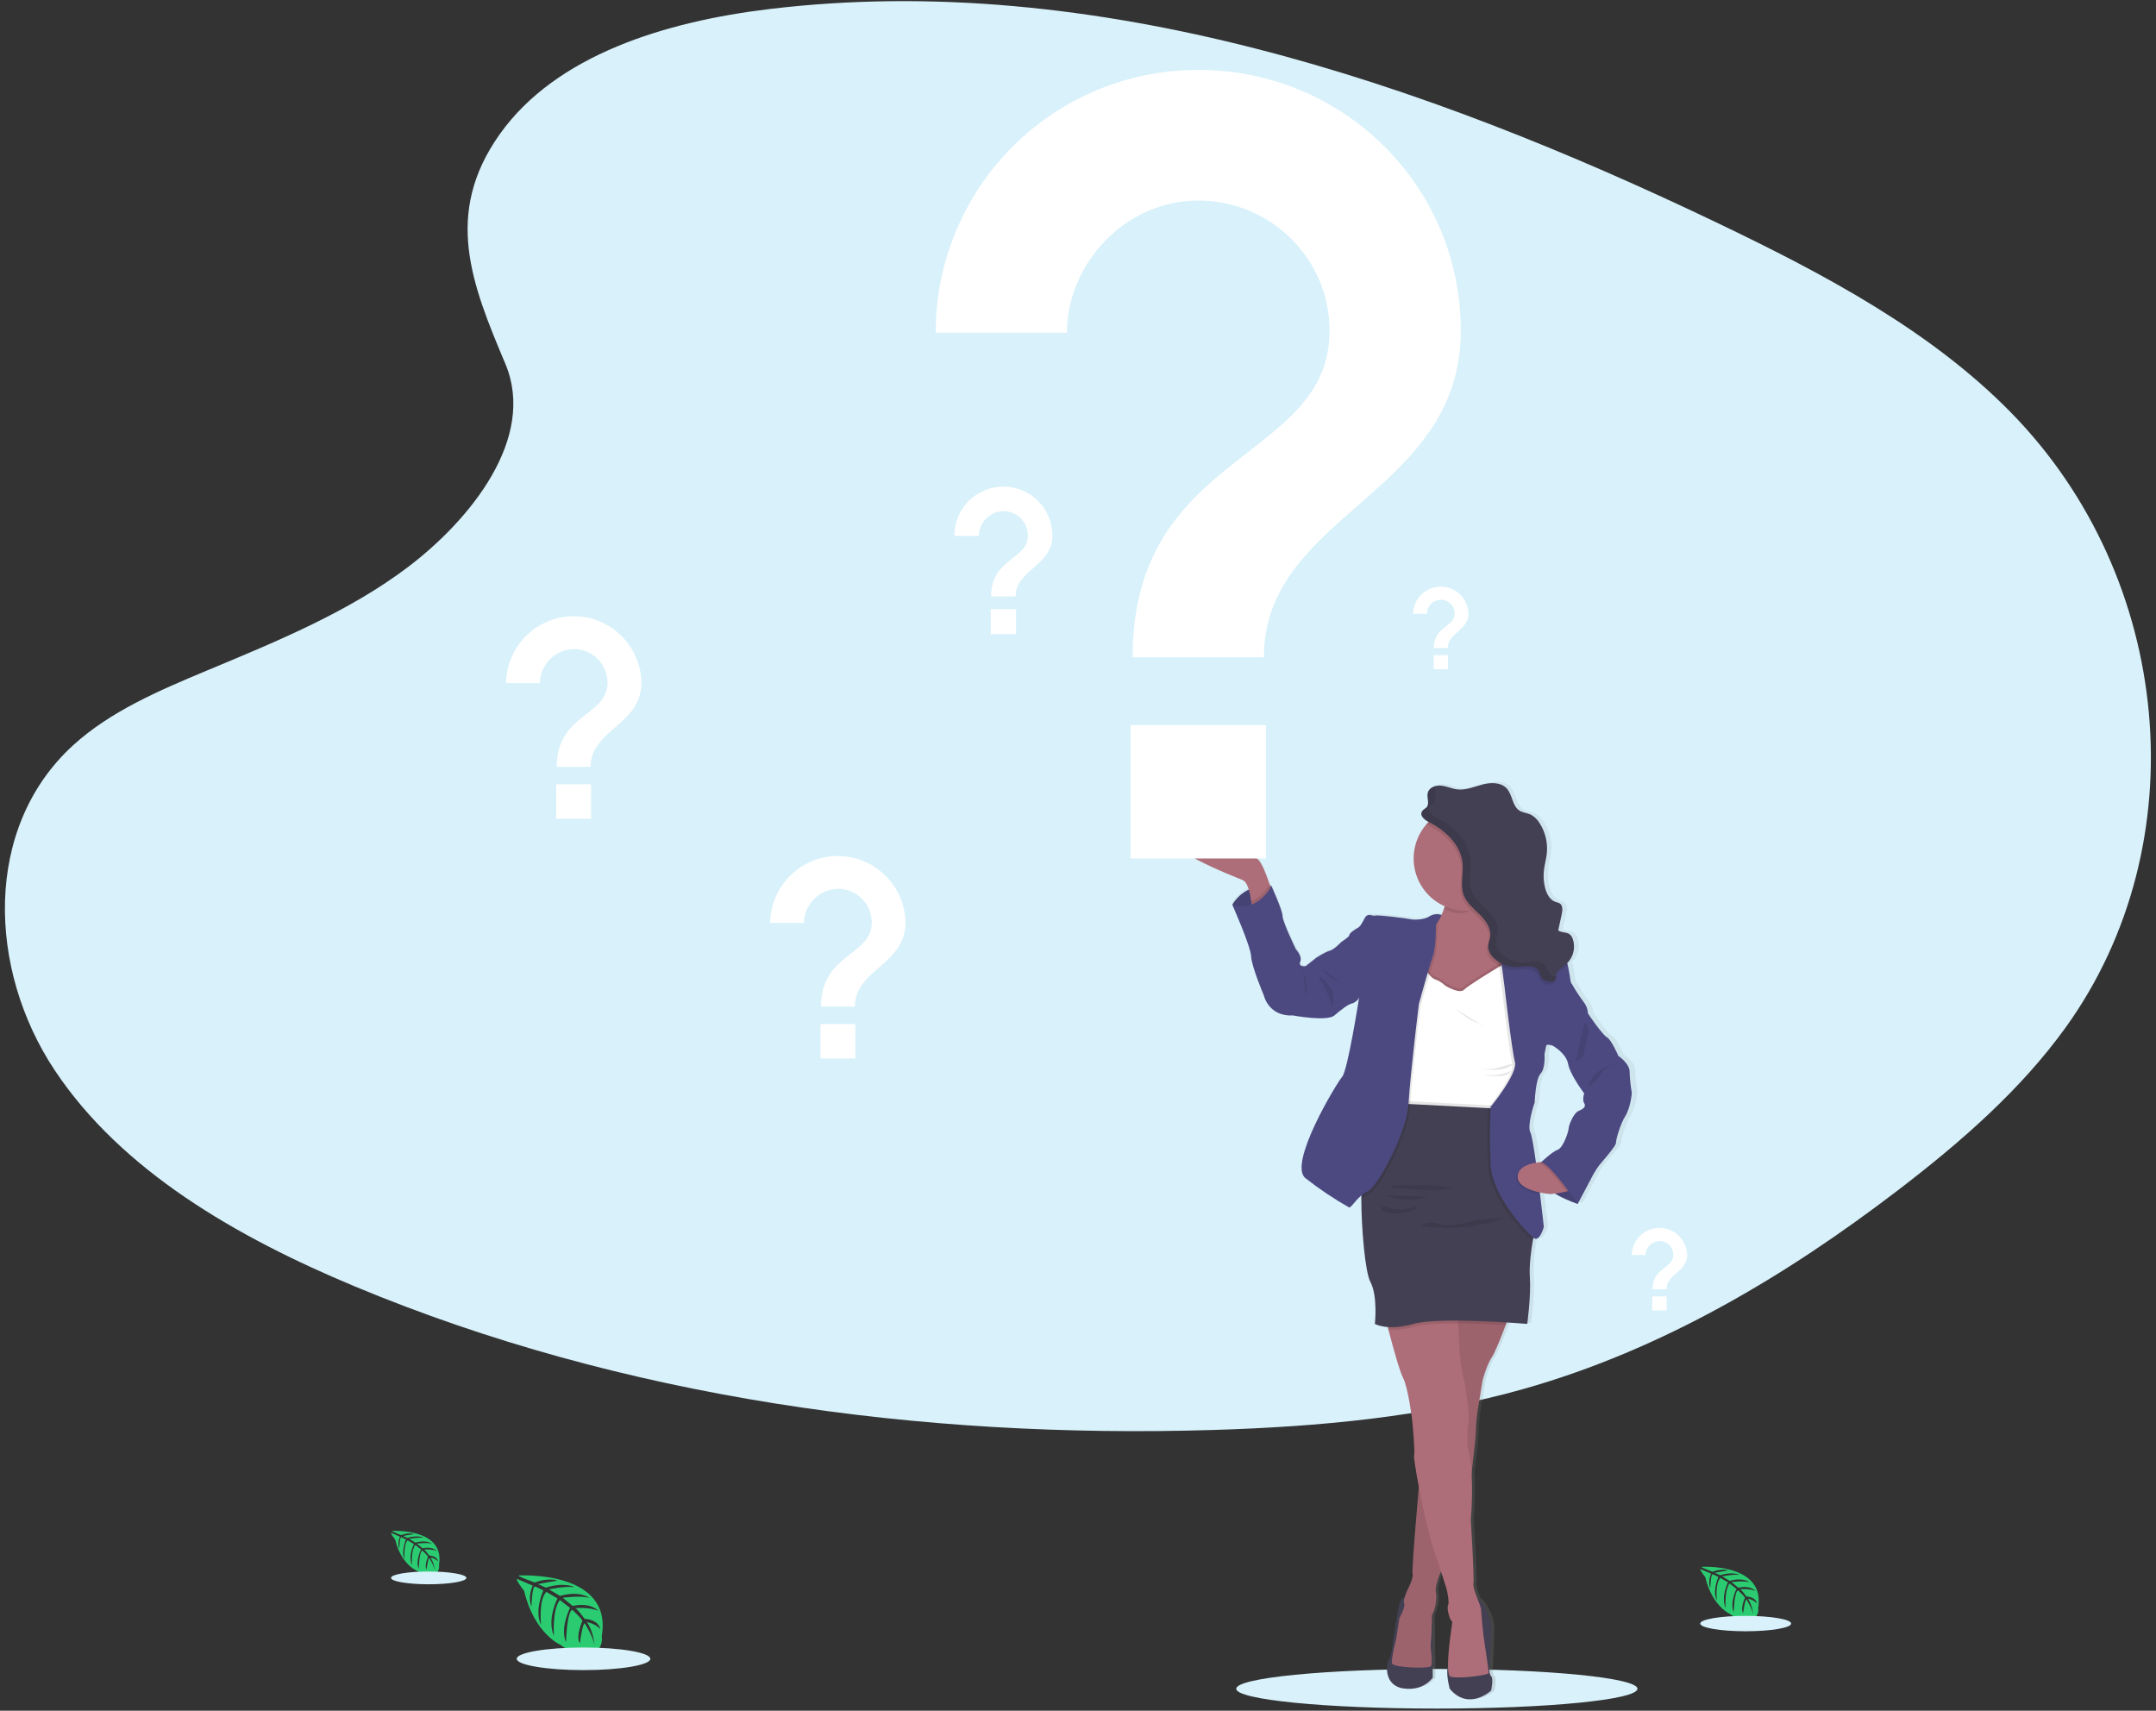 <svg width="276" height="219" viewBox="0 0 276 219" fill="none" xmlns="http://www.w3.org/2000/svg">
<rect x="0" y="0" width="276" height="219" fill="#333333" stroke="none"/>
<path d="M183.936 218.723C198.12 218.723 209.617 217.588 209.617 216.188C209.617 214.789 198.12 213.654 183.936 213.654C169.753 213.654 158.255 214.789 158.255 216.188C158.255 217.588 169.753 218.723 183.936 218.723Z" fill="#D8F1FA"/>
<path d="M63.961 17.2C71.183 7.015 85.212 2.756 98.502 1.156C140.247 -3.864 182.277 10.541 219.899 28.561C233.522 35.086 247.116 42.302 257.387 52.762C278.294 74.049 281.344 108.047 264.441 131.521C258.695 139.507 251.038 146.19 243.013 152.332C228.746 163.254 212.836 172.795 194.954 177.833C182.197 181.419 168.737 182.646 155.335 183.057C117.9 184.197 79.691 178.984 45.382 164.664C30.334 158.383 15.56 149.893 6.992 136.989C-1.576 124.085 -2.151 105.95 9.332 95.433C14.079 91.085 20.336 88.407 26.473 85.845C35.511 82.075 44.706 78.308 52.315 72.523C60.174 66.541 68.691 56.113 64.699 46.587C60.39 36.375 56.749 27.373 63.961 17.2Z" fill="#D8F1FA"/>
<path d="M66.377 201.686C66.377 201.686 78.462 200.956 77.037 209.435C77.037 209.435 77.32 210.939 75.963 211.613C75.963 211.613 75.943 210.984 74.723 211.197C74.29 211.272 73.85 211.294 73.411 211.262C72.818 211.221 72.255 210.988 71.806 210.598V210.598C71.806 210.598 68.408 209.194 67.088 203.634C67.088 203.634 66.109 202.423 66.15 202.109L68.188 202.982C68.188 202.982 67.492 204.456 68.04 205.679C68.04 205.679 68.105 203.037 68.498 203.097C68.576 203.11 69.557 203.599 69.557 203.599C69.557 203.599 68.358 206.163 69.262 208.028C69.262 208.028 68.919 204.867 69.93 203.784L71.368 204.624C71.368 204.624 69.966 207.274 70.917 209.435C70.917 209.435 70.667 206.118 71.668 204.827L72.97 205.83C72.97 205.83 71.653 208.442 72.457 210.237C72.457 210.237 72.56 206.374 73.251 206.083C73.251 206.083 74.39 207.086 74.563 207.502C74.563 207.502 73.662 209.397 74.22 210.397C74.22 210.397 74.563 207.825 74.846 207.813C74.846 207.813 75.978 209.517 76.098 210.686C76.098 210.686 76.048 208.948 75.119 207.65C75.119 207.65 76.216 207.838 76.857 208.55C76.857 208.55 76.679 207.344 74.841 207.239C74.841 207.239 73.904 205.948 73.651 205.867C73.651 205.867 75.482 205.714 76.591 206.208C76.591 206.208 75.615 205.07 73.316 205.587L72.031 204.539C72.031 204.539 74.443 204.208 75.462 204.574C75.462 204.574 74.287 203.571 71.686 204.3L70.289 203.463C70.289 203.463 72.342 203.019 73.566 203.18C73.566 203.18 72.274 202.483 69.878 203.238L68.876 202.789C68.876 202.789 70.379 202.493 70.822 202.445C71.265 202.398 71.285 202.277 71.285 202.277C70.332 202.117 69.353 202.226 68.458 202.591C68.458 202.591 66.34 201.831 66.377 201.686Z" fill="#2BCC71"/>
<path d="M74.701 213.799C79.425 213.799 83.254 213.152 83.254 212.353C83.254 211.554 79.425 210.906 74.701 210.906C69.977 210.906 66.147 211.554 66.147 212.353C66.147 213.152 69.977 213.799 74.701 213.799Z" fill="#D8F1FA"/>
<path d="M50.189 195.982C50.189 195.982 57.002 195.571 56.199 200.352C56.241 200.594 56.205 200.844 56.097 201.065C55.988 201.286 55.813 201.466 55.595 201.58C55.595 201.58 55.583 201.227 54.896 201.347C54.653 201.389 54.404 201.401 54.158 201.382C53.823 201.362 53.504 201.23 53.251 201.009V201.009C53.251 201.009 51.338 200.214 50.587 197.08C50.587 197.08 50.036 196.396 50.056 196.221L51.208 196.722C51.208 196.722 50.815 197.554 51.123 198.244C51.123 198.244 51.16 196.752 51.373 196.787C51.418 196.787 51.972 197.075 51.972 197.075C51.972 197.075 51.296 198.522 51.806 199.582C51.806 199.582 51.611 197.8 52.182 197.188L52.991 197.662C52.991 197.662 52.202 199.166 52.74 200.375C52.74 200.375 52.603 198.504 53.164 197.777L53.897 198.349C53.897 198.349 53.146 199.821 53.609 200.833C53.609 200.833 53.667 198.655 54.057 198.492C54.057 198.492 54.699 199.058 54.796 199.292C54.796 199.292 54.295 200.36 54.603 200.924C54.603 200.924 54.796 199.475 54.956 199.467C54.956 199.467 55.595 200.427 55.66 201.087C55.628 200.478 55.438 199.887 55.109 199.374C55.478 199.442 55.818 199.616 56.088 199.876C56.088 199.876 55.991 199.196 54.951 199.136C54.951 199.136 54.423 198.407 54.283 198.364C54.283 198.364 55.315 198.276 55.941 198.555C55.941 198.555 55.39 197.913 54.093 198.204L53.369 197.612C53.369 197.612 54.729 197.426 55.304 197.632C55.304 197.632 54.641 197.065 53.174 197.479L52.387 197.005C52.993 196.873 53.613 196.82 54.233 196.847C54.233 196.847 53.507 196.454 52.154 196.88L51.591 196.629C51.591 196.629 52.44 196.461 52.688 196.436C52.936 196.411 52.951 196.341 52.951 196.341C52.413 196.252 51.861 196.313 51.356 196.519C51.356 196.519 50.169 196.065 50.189 195.982Z" fill="#2BCC71"/>
<path d="M54.881 202.811C57.545 202.811 59.704 202.445 59.704 201.994C59.704 201.543 57.545 201.177 54.881 201.177C52.218 201.177 50.059 201.543 50.059 201.994C50.059 202.445 52.218 202.811 54.881 202.811Z" fill="#D8F1FA"/>
<path d="M217.811 200.578C217.811 200.578 226.036 200.076 225.072 205.842C225.122 206.135 225.077 206.436 224.946 206.703C224.815 206.969 224.603 207.187 224.341 207.326C224.341 207.326 224.326 206.898 223.497 207.043C223.202 207.093 222.902 207.108 222.603 207.086C222.2 207.06 221.816 206.901 221.512 206.634V206.634C221.512 206.634 219.198 205.679 218.299 201.894C218.299 201.894 217.633 201.069 217.66 200.858L219.048 201.45C219.048 201.45 218.574 202.453 218.947 203.288C218.947 203.288 218.992 201.488 219.258 201.533C219.313 201.533 219.979 201.879 219.979 201.879C219.979 201.879 219.163 203.634 219.779 204.887C219.779 204.887 219.546 202.736 220.234 201.999L221.211 202.568C221.211 202.568 220.257 204.373 220.906 205.845C220.906 205.845 220.738 203.589 221.406 202.709L222.293 203.401C222.293 203.401 221.396 205.178 221.942 206.409C221.942 206.409 222.015 203.782 222.486 203.581C222.486 203.581 223.259 204.265 223.377 204.546C223.377 204.546 222.764 205.837 223.144 206.519C223.144 206.519 223.377 204.764 223.57 204.764C223.57 204.764 224.341 205.925 224.421 206.72C224.384 205.985 224.155 205.273 223.758 204.654C224.203 204.738 224.613 204.951 224.94 205.266C224.94 205.266 224.819 204.446 223.565 204.373C223.565 204.373 222.929 203.493 222.759 203.441C222.759 203.441 224.011 203.335 224.762 203.671C224.762 203.671 224.096 202.899 222.531 203.25L221.657 202.536C221.657 202.536 223.297 202.31 223.993 202.558C223.993 202.558 223.192 201.874 221.421 202.373L220.47 201.804C220.47 201.804 221.867 201.503 222.701 201.611C222.701 201.611 221.822 201.137 220.197 201.651L219.516 201.345C219.516 201.345 220.54 201.142 220.84 201.112C221.141 201.082 221.156 200.996 221.156 200.996C220.508 200.888 219.842 200.962 219.233 201.209C219.233 201.209 217.786 200.673 217.811 200.578Z" fill="#2BCC71"/>
<path d="M223.475 208.826C226.69 208.826 229.297 208.384 229.297 207.84C229.297 207.296 226.69 206.855 223.475 206.855C220.259 206.855 217.653 207.296 217.653 207.84C217.653 208.384 220.259 208.826 223.475 208.826Z" fill="#D8F1FA"/>
<path d="M209.615 139.716C209.457 138.834 209.366 137.94 209.342 137.044C209.342 135.968 207.882 135.016 207.882 135.016C207.882 135.016 206.981 132.927 206.38 132.619C205.779 132.311 203.923 129.578 203.923 129.578C203.902 129.039 203.706 128.522 203.365 128.104C202.809 127.372 202.301 126.605 201.845 125.808C201.595 125.502 201.72 125.286 201.344 123.504C201.324 123.411 201.302 123.321 201.274 123.236C201.274 123.195 201.249 123.16 201.234 123.12C201.633 122.72 201.91 122.215 202.036 121.664C202.161 121.113 202.129 120.538 201.943 120.004C201.875 119.792 201.752 119.601 201.587 119.453C201.164 119.107 200.488 119.249 200.052 118.921L200.515 116.87C200.625 116.369 200.683 115.735 200.245 115.464C200.08 115.386 199.907 115.328 199.729 115.291C198.978 115.04 198.542 114.246 198.347 113.481C198.159 112.744 198.108 111.98 198.197 111.225C198.282 110.498 198.495 109.791 198.572 109.061C198.713 107.712 198.389 106.355 197.653 105.216C197.367 104.724 196.945 104.325 196.439 104.067C195.976 103.859 195.437 103.817 195.004 103.566C194.072 102.972 194.12 101.56 193.376 100.751C192.633 99.941 191.316 99.943 190.231 100.222C189.147 100.5 188.068 100.974 186.956 100.856C186.24 100.776 185.569 100.45 184.85 100.375C184.645 100.355 184.437 100.364 184.234 100.402V100.38C183.703 100.475 183.215 100.771 183.09 101.275C183.062 101.394 183.05 101.518 183.055 101.641C183.055 101.934 183.125 102.24 183.13 102.521C183.139 102.632 183.126 102.744 183.091 102.851C183.056 102.957 183 103.055 182.927 103.14C182.784 103.293 182.574 103.373 182.426 103.531C182.366 103.591 182.319 103.663 182.287 103.743C182.256 103.822 182.241 103.907 182.243 103.992C182.243 104.438 182.799 104.832 183.172 105.012H183.187C183.087 105.113 182.987 105.218 182.894 105.326C181.825 106.535 181.235 108.095 181.237 109.711C181.246 111.015 181.636 112.289 182.358 113.375C183.081 114.461 184.104 115.311 185.303 115.822L185.251 115.985C185.145 116.308 185.022 116.624 184.883 116.933C184.624 116.846 184.349 116.816 184.077 116.847C183.805 116.877 183.544 116.966 183.31 117.109C182.594 117.61 181.194 117.57 180.821 117.477C180.448 117.384 176.564 116.893 176.251 117.016C175.938 117.139 175.32 116.587 174.917 117.324C174.514 118.061 174.326 118.46 173.915 118.645C173.504 118.831 172.796 119.412 172.891 119.535C172.986 119.658 171.864 120.395 171.864 120.395C171.864 120.395 170.9 121.398 170.342 121.531C169.783 121.664 168.602 122.423 168.602 122.423L167.232 123.496C167.232 123.496 166.208 123.652 166.518 122.945C166.829 122.238 165.957 121.348 165.957 121.348C165.957 121.348 164.217 117.815 164.217 117.086C164.217 116.356 162.787 113.245 162.787 113.245L162.612 113.228L162.532 113C162.269 112.26 161.928 111.353 161.668 110.821C161.167 109.806 160.859 109.7 160.859 109.7C160.859 109.7 154.829 105.168 150.913 106.549C146.997 107.931 158.062 112.047 159.056 112.478C159.404 112.629 159.655 113.115 159.83 113.684C158.948 114.11 158.205 114.779 157.689 115.612C157.689 115.612 160.083 120.924 160.145 122.245C160.208 123.566 161.793 127.259 161.793 127.259C161.793 127.259 162.384 129.994 165.584 129.839C165.584 129.839 169.999 130.651 170.963 129.839C171.927 129.027 172.796 128.39 173.264 128.297C173.608 128.184 173.911 127.97 174.133 127.683C174.133 127.683 172.673 136.896 171.957 137.696C171.241 138.495 164.913 148.839 167.184 150.689C168.983 152.084 170.884 153.341 172.871 154.45C173.064 154.545 173.642 153.58 174.468 152.895C174.468 153.068 174.468 153.244 174.468 153.429C174.483 157.11 174.969 162.705 175.64 163.959C176.642 165.801 176.231 169.364 176.231 169.364C176.758 169.612 177.33 169.749 177.911 169.767C177.942 169.887 177.977 170.018 178.009 170.143C178.558 172.216 179.446 175.423 179.9 176.275C180.583 177.566 181.079 181.653 181.079 181.653C181.079 181.653 181.485 185.664 181.329 186.228C181.269 186.441 181.532 188.111 181.945 190.239C181.695 193.119 181.219 198.672 181.139 200.68C181.139 200.718 181.139 200.756 181.139 200.791V200.826C181.14 200.848 181.14 200.871 181.139 200.894C181.139 200.939 181.139 200.979 181.139 201.016C181.131 201.143 181.136 201.27 181.154 201.395C181.185 201.586 181.171 201.782 181.112 201.967C180.934 202.522 180.709 203.06 180.438 203.576C180.324 203.829 180.224 204.089 180.138 204.353C179.887 204.463 179.582 204.732 179.411 205.386C179.101 206.584 178.635 209.899 178.635 209.899C178.635 209.899 178.447 211.927 178.077 212.388C177.706 212.849 177.326 215.735 179.972 216.103C182.619 216.472 183.763 214.699 183.763 214.699L183.671 206.657V206.642C183.724 206.574 183.77 206.501 183.808 206.424V206.404C183.826 206.366 183.846 206.326 183.864 206.281L183.886 206.221L183.926 206.123C183.925 206.111 183.925 206.1 183.926 206.088C184.183 205.318 184.26 204.499 184.152 203.694V203.654V203.591C184.152 203.571 184.152 203.548 184.152 203.528V203.403C184.152 203.388 184.152 203.37 184.152 203.355C184.152 203.302 184.157 203.247 184.167 203.19C184.167 203.19 184.167 203.17 184.167 203.16L184.182 203.062V203.019C184.182 202.987 184.182 202.954 184.202 202.919C184.201 202.911 184.201 202.902 184.202 202.894C184.227 202.779 184.257 202.643 184.289 202.533V202.506L184.327 202.385C184.364 202.257 184.407 202.134 184.452 201.999V201.974C184.452 201.934 184.48 201.894 184.495 201.856V201.841C184.54 201.718 184.587 201.59 184.632 201.485L184.645 201.453L184.685 201.352L184.697 201.322L184.793 201.099L185.526 203.368C185.526 203.368 185.932 205.058 185.714 205.456C185.496 205.855 185.964 207.514 186.272 207.544L185.984 209.633C185.829 210.784 185.736 211.943 185.707 213.105C185.686 213.238 185.666 213.356 185.651 213.436C185.451 214.506 185.932 216.166 185.932 216.166C188.386 219.071 191.311 216.392 191.311 216.392C191.311 216.392 191.651 214.855 191.311 214.549C190.97 214.243 191.123 213.135 191.123 213.135C191.123 213.135 191.278 210.4 191.308 208.404C191.338 206.409 189.678 204.644 189.678 204.644L189.585 204.727C189.282 203.944 188.937 203.032 189.009 202.623C189.135 201.916 188.666 194.453 188.666 194.453C188.839 192.452 188.876 190.442 188.776 188.436V188.436C188.817 188.098 188.854 187.765 188.892 187.434C189.079 185.829 189.232 184.458 189.292 183.738V183.653C189.307 183.46 189.315 183.322 189.312 183.257C189.312 183.006 189.312 182.721 189.337 182.407C189.395 181.545 189.53 180.585 189.53 180.585L190.181 176.621C190.181 176.621 190.682 174.686 191.396 173.613L191.481 173.477C191.508 173.43 191.536 173.377 191.566 173.322L191.578 173.299C191.606 173.247 191.636 173.192 191.664 173.134L191.676 173.111C191.776 172.913 191.884 172.685 191.997 172.435C191.997 172.415 192.014 172.397 192.022 172.377L192.107 172.186C192.107 172.161 192.127 172.136 192.139 172.111C192.152 172.086 192.192 171.983 192.219 171.921C192.232 171.895 192.243 171.869 192.252 171.843C192.285 171.768 192.32 171.69 192.352 171.61L192.4 171.494C192.422 171.437 192.447 171.379 192.472 171.321L192.532 171.169C192.55 171.131 192.565 171.093 192.58 171.056L192.648 170.883C192.648 170.858 192.67 170.83 192.68 170.805C192.858 170.361 193.028 169.923 193.181 169.524C193.229 169.399 193.276 169.273 193.319 169.163C194.911 169.261 195.993 169.348 195.993 169.348C195.993 169.348 196.494 165.756 196.334 163.392C196.228 161.777 196.529 159.747 196.727 158.629C196.749 158.506 196.769 158.396 196.789 158.295L196.832 158.33C197.611 158.945 198.169 156.917 198.169 156.917C198.169 156.917 197.959 155.024 197.668 152.73L197.638 152.502C198.087 152.598 198.541 152.667 198.998 152.71C198.998 152.71 199.248 152.687 199.591 152.645C200.54 153.195 201.542 153.648 202.581 153.998L204.236 150.94C204.547 150.306 204.912 149.7 205.326 149.127C205.826 148.513 207.594 146.548 207.564 146.179C207.534 145.811 208.155 143.69 208.776 142.737C209.397 141.785 209.645 139.869 209.615 139.716ZM202.714 142.05C202.06 142.326 201.439 143.863 201.409 144.324C201.379 144.785 200.693 146.811 199.979 147.057C199.321 147.282 198.064 148.44 197.864 148.626C197.658 148.644 197.425 148.671 197.182 148.711C196.91 146.773 196.639 145.169 196.466 144.846C195.966 143.923 197.015 140.975 197.015 140.975C197.015 140.975 197.117 137.996 197.766 137.29C198.414 136.583 198.267 134.8 198.267 134.8C198.267 134.8 198.422 134.063 198.485 133.727C198.547 133.391 199.409 133.727 199.416 133.727C199.416 133.727 201.094 134.647 201.344 136.029C201.595 137.41 203.427 139.807 203.427 139.807C203.427 139.807 203.147 140.636 203.427 141.06C203.708 141.484 203.367 141.774 202.714 142.05V142.05Z" fill="url(#paint0_linear)"/>
<path d="M157.759 115.8C158.27 114.957 159.017 114.283 159.908 113.863C160.798 113.443 161.793 113.296 162.767 113.438V117.026H160.591L158.888 116.595L157.759 115.8Z" fill="#4C4981"/>
<path opacity="0.1" d="M157.759 115.8C158.27 114.957 159.017 114.283 159.908 113.863C160.798 113.443 161.793 113.296 162.767 113.438V117.026H160.591L158.888 116.595L157.759 115.8Z" fill="black"/>
<path d="M162.93 114.388L160.263 116.259C160.263 116.259 160.241 115.885 160.173 115.374C160.04 114.406 159.742 112.955 159.099 112.674C158.12 112.243 147.22 108.136 151.086 106.755C154.952 105.373 160.884 109.901 160.884 109.901C160.884 109.901 161.19 110.006 161.678 111.017C161.928 111.548 162.271 112.453 162.529 113.193C162.767 113.86 162.93 114.388 162.93 114.388Z" fill="#AE6E79"/>
<path d="M184.234 117.269L184.537 117.126L185.388 118.099L184.692 119.585L183.505 119.109L183.781 117.921L184.234 117.269Z" fill="#4C4981"/>
<path d="M180.2 204.338C180.2 204.338 179.434 204.248 179.128 205.444C178.823 206.64 178.362 209.956 178.362 209.956C178.362 209.956 178.179 211.979 177.811 212.441C177.443 212.902 177.078 215.782 179.679 216.148C182.281 216.514 183.415 214.747 183.415 214.747L183.323 206.707L180.2 204.338Z" fill="#444053"/>
<path d="M189.28 204.699C189.28 204.699 190.917 206.454 190.887 208.445C190.857 210.435 190.702 213.165 190.702 213.165C190.702 213.165 190.552 214.271 190.887 214.577C191.223 214.882 190.887 216.417 190.887 216.417C190.887 216.417 188.008 219.092 185.589 216.191C185.589 216.191 185.118 214.534 185.313 213.466C185.509 212.398 186.055 207.597 186.055 207.597L189.28 204.699Z" fill="#444053"/>
<path d="M193.336 168.04C193.336 168.04 191.684 172.668 190.977 173.741C190.271 174.814 189.786 176.749 189.786 176.749L189.142 180.703C189.016 181.586 188.944 182.477 188.927 183.37C188.957 184.26 187.334 197.226 187.334 197.226L184.763 200.507C184.763 200.507 183.631 202.806 183.813 203.767C183.996 204.727 183.691 206.251 183.313 206.71C183.313 206.71 183.253 209.718 183.16 210.387C183.067 211.057 183.498 212.965 183.16 213.301C182.822 213.636 178.322 213.486 178.199 212.932C178.077 212.378 178.75 209.713 178.75 209.713L179.148 207.138C179.148 207.138 179.945 205.73 179.762 205.268C179.579 204.807 180.098 203.736 180.128 203.644C180.158 203.551 180.986 202.049 180.834 201.468C180.681 200.886 181.798 188.517 181.798 188.517L184.95 166.353L193.336 168.04Z" fill="#AE6E79"/>
<path opacity="0.1" d="M193.336 168.04C193.336 168.04 193.086 168.737 192.743 169.652C192.197 171.096 191.411 173.084 190.977 173.741C190.274 174.814 189.783 176.749 189.783 176.749L189.14 180.705C189.015 181.589 188.944 182.48 188.927 183.372C188.927 183.723 188.691 185.962 188.391 188.542C187.928 192.485 187.334 197.228 187.334 197.228L184.763 200.51C184.763 200.51 184.632 200.761 184.47 201.157C184.147 201.909 183.691 203.13 183.813 203.759C183.996 204.709 183.691 206.241 183.313 206.702C183.313 206.702 183.25 209.71 183.16 210.38C183.07 211.049 183.498 212.954 183.16 213.293C182.822 213.631 178.322 213.478 178.199 212.927C178.077 212.375 178.75 209.708 178.75 209.708L179.148 207.131C179.148 207.131 179.945 205.722 179.759 205.261C179.574 204.799 180.098 203.729 180.128 203.636C180.158 203.543 180.986 202.042 180.834 201.46C180.716 201.016 181.334 193.754 181.622 190.309C181.72 189.226 181.783 188.522 181.783 188.522L184.495 169.454L184.715 167.917L184.935 166.358L193.336 168.04Z" fill="black"/>
<path d="M190.582 214.145C190.609 214.484 186.262 214.975 185.641 214.607C185.02 214.238 185.641 209.67 185.641 209.67L185.924 207.587C185.621 207.554 185.161 205.9 185.373 205.501C185.586 205.103 185.191 203.418 185.191 203.418L184.469 201.162L184.029 199.78C183.313 198.199 182.276 193.686 181.632 190.317C181.227 188.201 180.969 186.534 181.026 186.321C181.179 185.769 180.776 181.753 180.776 181.753C180.776 181.753 180.275 177.674 179.614 176.388C179.166 175.536 178.292 172.334 177.751 170.269C177.476 169.208 177.285 168.446 177.285 168.446C177.285 168.446 181.913 168.057 184.72 167.922C186.009 167.859 186.916 167.852 186.811 167.957C186.706 168.062 186.678 168.624 186.683 169.436C186.696 171.54 186.989 175.24 187.299 176.235C187.727 177.614 188.155 181.75 187.973 182.152C187.79 182.553 187.85 185.218 187.85 185.218C188.165 186.3 188.347 187.417 188.391 188.544C188.489 190.541 188.454 192.542 188.286 194.533C188.286 194.533 188.744 201.984 188.621 202.688C188.498 203.393 189.6 205.602 189.6 206.03C189.6 206.459 189.906 209.372 189.906 209.372C189.906 209.372 190.562 213.809 190.582 214.145Z" fill="#AE6E79"/>
<path d="M192.998 124.597L192.472 125.166L192.129 125.537L190.126 127.693L184.95 128.277L182.196 127.54L181.515 127.357C181.515 127.357 181.515 125.973 181.637 124.314C181.813 122.185 182.231 119.6 183.23 118.896C183.73 118.504 184.13 117.998 184.394 117.419C184.594 117.021 184.762 116.607 184.895 116.181C184.915 116.126 184.93 116.073 184.948 116.018C185.173 115.275 185.336 114.514 185.434 113.744C185.434 113.744 186.095 113.378 187.014 112.952C189.41 111.831 193.549 110.285 192.109 113.744C191.898 114.251 191.717 114.77 191.568 115.299C191.546 115.376 191.526 115.454 191.508 115.529C191.028 117.455 191.346 118.623 191.704 119.267C191.764 119.379 191.834 119.485 191.911 119.585C192.009 119.72 192.127 119.839 192.26 119.939L192.855 123.727L192.906 124.04L192.998 124.597Z" fill="#AE6E79"/>
<path opacity="0.1" d="M192.112 113.93C191.839 114.587 192.245 113.393 192.112 113.93C191.02 114.707 188.448 116.921 187.004 116.921C186.027 116.921 185.734 116.743 184.898 116.364C185.151 115.571 185.331 114.756 185.436 113.93C185.436 113.93 194.102 109.146 192.112 113.93Z" fill="black"/>
<path d="M194.318 109.901C194.316 111.552 193.705 113.144 192.602 114.371C191.498 115.598 189.981 116.373 188.341 116.547C188.11 116.57 187.877 116.585 187.642 116.585C186.322 116.585 185.031 116.193 183.933 115.458C182.835 114.724 181.98 113.68 181.475 112.459C180.969 111.237 180.837 109.894 181.095 108.597C181.352 107.301 181.988 106.11 182.922 105.175C183.855 104.24 185.045 103.604 186.34 103.346C187.635 103.088 188.977 103.22 190.197 103.726C191.417 104.232 192.459 105.089 193.193 106.188C193.926 107.287 194.318 108.579 194.318 109.901V109.901Z" fill="#AE6E79"/>
<path opacity="0.1" d="M195.267 139.528L194.315 142.013C194.315 142.013 193.542 142.045 192.335 142.083C188.261 142.213 179.284 142.379 178.883 141.331C178.793 141.065 178.746 140.787 178.743 140.506C178.69 138.909 179.434 136.457 179.434 136.457C179.434 136.457 179.862 131.551 179.862 131.338C179.862 131.125 179.494 127.688 179.494 127.688L180.23 124.93L182.281 123.489C182.281 123.489 183.2 124.9 183.751 125.021C184.302 125.141 185.038 125.82 185.038 125.82C185.038 125.82 186.843 126.923 187.427 126.309C188.01 125.695 192.54 122.997 192.54 122.997L194.929 125.635L195.267 139.528Z" fill="black"/>
<path d="M195.267 139.909L194.315 142.391C194.315 142.391 193.542 142.426 192.335 142.464H192.217C191.696 142.481 191.1 142.499 190.464 142.512C187.226 142.587 182.767 142.607 180.436 142.261C179.559 142.135 178.986 141.955 178.891 141.709C178.838 141.562 178.801 141.409 178.78 141.253C178.765 141.138 178.755 141.002 178.75 140.884C178.698 139.288 179.441 136.836 179.441 136.836C179.441 136.836 179.87 131.93 179.87 131.717C179.87 131.503 179.502 128.066 179.502 128.066L180.238 125.309L181.647 124.321L182.289 123.87C182.504 124.193 182.739 124.503 182.992 124.797C183.19 125.063 183.454 125.271 183.758 125.402C184.312 125.524 185.045 126.201 185.045 126.201C185.045 126.201 186.851 127.304 187.434 126.69C187.878 126.221 190.632 124.534 191.904 123.764C192.295 123.526 192.547 123.378 192.547 123.378L192.868 123.734L194.936 126.016L195.267 139.909Z" fill="white"/>
<path opacity="0.1" d="M162.93 114.389L160.263 116.259C160.263 116.259 160.241 115.885 160.173 115.374C161.49 114.817 162.291 113.586 162.522 113.193C162.767 113.86 162.93 114.389 162.93 114.389Z" fill="black"/>
<path d="M172.3 120.736L171.719 120.581C171.719 120.581 170.767 121.583 170.217 121.716C169.666 121.849 168.504 122.604 168.504 122.604L167.154 123.677C167.154 123.677 166.153 123.832 166.451 123.125C166.749 122.418 165.9 121.531 165.9 121.531C165.9 121.531 164.184 118.006 164.184 117.269C164.184 116.532 162.767 113.438 162.767 113.438C162.767 113.438 160.989 116.903 157.744 115.8C157.744 115.8 160.103 121.102 160.163 122.421C160.223 123.739 161.786 127.417 161.786 127.417C161.786 127.417 162.369 130.147 165.522 129.994C165.522 129.994 169.871 130.804 170.82 129.994C171.769 129.185 172.625 128.548 173.074 128.455C173.522 128.362 173.93 127.843 173.93 127.843V124.198L172.3 120.736Z" fill="#4C4981"/>
<path opacity="0.1" d="M166.849 124.198C166.849 124.198 167.615 127.051 167.124 127.357L166.849 124.198Z" fill="black"/>
<path opacity="0.1" d="M192.335 142.451C188.261 142.582 179.284 142.745 178.883 141.699C178.793 141.433 178.746 141.155 178.743 140.875L192.052 141.576L192.335 142.451Z" fill="black"/>
<path opacity="0.1" d="M193.336 168.04C193.336 168.04 193.086 168.737 192.743 169.652C191.053 169.549 188.814 169.441 186.688 169.426C185.937 169.426 185.201 169.426 184.505 169.451C183.027 169.496 181.75 169.617 180.936 169.847C179.907 170.165 178.832 170.304 177.756 170.259C177.481 169.198 177.29 168.436 177.29 168.436C177.29 168.436 181.918 168.047 184.725 167.912L184.945 166.353L193.336 168.04Z" fill="black"/>
<path d="M196.92 156.819L196.399 157.922C196.399 157.922 196.326 158.25 196.233 158.772C196.038 159.895 195.733 161.92 195.848 163.535C196.001 165.896 195.51 169.481 195.51 169.481C195.51 169.481 184.242 168.531 180.936 169.481C177.631 170.432 176.003 169.481 176.003 169.481C176.003 169.481 176.404 165.927 175.422 164.086C174.754 162.833 174.283 157.237 174.268 153.557C174.268 151.86 174.353 150.574 174.566 150.313C175.24 149.486 178.117 141.208 178.117 141.208L178.773 141.243L180.526 141.336L190.492 141.862L192.057 141.945L192.222 142.446L196.92 156.819Z" fill="#444053"/>
<path d="M201.88 153.139L201.973 154.121C201.973 154.121 197.037 152.512 197.288 150.534C197.538 148.556 197.288 148.779 197.288 148.779L201.254 149.115L201.88 153.139Z" fill="#4C4981"/>
<path opacity="0.1" d="M201.88 153.139L201.973 154.121C201.973 154.121 197.037 152.512 197.288 150.534C197.538 148.556 197.288 148.779 197.288 148.779L201.254 149.115L201.88 153.139Z" fill="black"/>
<path opacity="0.1" d="M170.141 124.99C170.645 125.419 171.239 125.728 171.879 125.895C171.694 125.855 171.522 125.769 171.378 125.645C171.025 125.394 170.69 125.121 170.349 124.855C170.074 124.639 169.731 124.281 169.393 124.193C169.614 124.484 169.865 124.751 170.141 124.99V124.99Z" fill="black"/>
<path opacity="0.1" d="M170.217 126.282C170.375 126.461 170.504 126.665 170.597 126.886C170.755 127.51 170.746 128.164 170.57 128.783L169.778 126.873C169.641 126.547 169.503 126.221 169.338 125.911C169.265 125.778 168.809 125.224 168.862 125.108C169.002 124.782 170.069 126.099 170.217 126.282Z" fill="black"/>
<path opacity="0.1" d="M192.295 136.861C192.834 136.795 193.339 136.559 193.734 136.186C192.921 136.289 192.149 136.61 191.348 136.778C190.604 136.951 189.824 136.879 189.125 136.573C190.046 137.024 191.313 137.039 192.295 136.861Z" fill="black"/>
<path opacity="0.1" d="M189.993 131.248C189.848 131.269 189.699 131.233 189.58 131.145C188.969 130.794 188.367 130.428 187.772 130.047C187.194 129.673 186.495 129.295 186.002 128.824C187.216 129.922 188.348 130.849 189.993 131.248Z" fill="black"/>
<path opacity="0.1" d="M191.691 137.751C192.012 137.765 192.333 137.739 192.648 137.673C192.966 137.607 193.247 137.422 193.434 137.157C193.32 137.13 193.201 137.149 193.101 137.209C192.131 137.618 191.065 137.746 190.026 137.578C190.524 137.791 191.163 137.748 191.691 137.751Z" fill="black"/>
<path opacity="0.1" d="M185.892 151.985C185.254 152.178 184.599 152.306 183.936 152.369C183.42 152.393 182.903 152.383 182.389 152.339L179.885 152.181L178.633 152.101C178.485 152.101 177.881 152.101 178.179 151.802C178.33 151.657 179.166 151.75 179.381 151.742C179.797 151.729 180.214 151.721 180.633 151.72C181.462 151.72 182.294 151.72 183.122 151.77C184.051 151.815 184.965 151.885 185.892 151.985Z" fill="black"/>
<path opacity="0.1" d="M182.99 153.226C182.564 153.209 182.016 153.462 181.577 153.517C181.087 153.575 180.593 153.594 180.1 153.575C179.124 153.551 178.16 153.354 177.253 152.993C179.163 153.091 181.079 153.149 182.99 153.226Z" fill="black"/>
<path opacity="0.1" d="M177.626 154.54C177.811 154.577 177.994 154.628 178.172 154.69C179.229 154.991 180.353 154.725 181.427 154.46C181.159 154.863 180.676 155.036 180.193 155.147C179.407 155.346 178.587 155.376 177.789 155.234C177.538 155.184 176.91 155.094 176.787 154.833C176.582 154.45 177.391 154.502 177.626 154.54Z" fill="black"/>
<path opacity="0.1" d="M183.551 156.518C183.867 156.583 184.18 156.667 184.487 156.769C185.676 157.064 186.911 156.658 188.105 156.385C189.541 156.059 191.014 155.922 192.485 155.979C192.222 155.979 191.804 156.21 191.546 156.287C191.208 156.39 190.865 156.485 190.522 156.571C189.848 156.736 189.165 156.871 188.476 156.969C187.086 157.17 185.679 157.232 184.277 157.152C183.636 157.117 182.524 157.182 181.976 156.859C182.45 156.577 183.002 156.457 183.551 156.518Z" fill="black"/>
<path opacity="0.1" d="M183.999 118.708C183.999 118.708 184.059 121.531 183.601 122.819C183.455 123.22 183.23 123.96 182.985 124.79C182.717 125.71 182.424 126.74 182.198 127.547C181.973 128.355 181.823 128.896 181.823 128.896C181.823 128.896 180.789 137.33 180.521 141.348C180.521 141.418 180.521 141.491 180.506 141.559C180.491 141.785 180.466 142.02 180.428 142.263C179.832 146.254 176.394 152.409 175.24 152.9C174.88 153.066 174.551 153.292 174.268 153.57C174.268 151.873 174.353 150.586 174.566 150.326C175.24 149.498 178.117 141.22 178.117 141.22L178.773 141.256C178.758 141.14 178.748 141.005 178.743 140.887C178.69 139.29 179.434 136.838 179.434 136.838C179.434 136.838 179.862 131.932 179.862 131.719C179.862 131.506 179.494 128.069 179.494 128.069L180.23 125.311L181.64 124.324C181.815 122.195 182.233 119.61 183.233 118.906C183.733 118.514 184.132 118.008 184.397 117.429C184.595 117.457 184.234 117.281 184.234 117.281L183.999 118.708Z" fill="black"/>
<path d="M184.537 117.126C184.282 117.039 184.01 117.009 183.742 117.039C183.474 117.07 183.216 117.159 182.987 117.302C182.281 117.803 180.904 117.76 180.536 117.67C180.168 117.58 176.341 117.086 176.028 117.209C175.715 117.332 175.109 116.78 174.711 117.517C174.313 118.254 174.13 118.65 173.732 118.833C173.334 119.016 172.628 119.6 172.731 119.723C172.833 119.846 171.729 120.581 171.729 120.581L173.963 127.851C173.963 127.851 172.523 137.046 171.819 137.844C171.116 138.641 164.868 148.972 167.104 150.812C168.874 152.206 170.748 153.463 172.708 154.573C172.959 154.695 173.84 153.041 175.064 152.519C176.289 151.998 180.087 145.099 180.323 141.175C180.558 137.252 181.64 128.515 181.64 128.515C181.64 128.515 182.957 123.732 183.415 122.443C183.874 121.155 183.813 118.332 183.813 118.332L184.537 117.126Z" fill="#4C4981"/>
<path opacity="0.1" d="M196.919 156.819L196.399 157.922C196.399 157.922 196.326 158.25 196.233 158.772C196.141 158.76 196.053 158.721 195.983 158.659C195.217 158.045 190.725 153.417 190.502 149.308C190.344 146.277 190.419 143.665 190.469 142.502C190.484 142.135 190.499 141.915 190.499 141.867C190.499 141.867 193.99 137.635 193.592 136.136C193.194 134.637 192.275 126.61 192.275 126.61L192.139 125.557L191.906 123.777L191.351 119.47L191.926 119.605C192.024 119.74 192.142 119.859 192.275 119.959L192.87 123.747L194.939 126.028L195.277 139.917L194.325 142.399C194.325 142.399 193.552 142.434 192.345 142.471H192.227L196.919 156.819Z" fill="black"/>
<path d="M198.848 133.893C198.848 133.893 197.991 133.554 197.931 133.893C197.871 134.231 197.716 134.963 197.716 134.963C197.716 134.963 197.869 136.743 197.215 137.447C196.561 138.152 196.464 141.125 196.464 141.125C196.464 141.125 195.432 144.068 195.92 144.988C196.098 145.322 196.374 146.994 196.649 149C196.824 150.253 196.997 151.629 197.15 152.888C197.428 155.174 197.636 157.067 197.636 157.067C197.636 157.067 197.082 159.09 196.316 158.476C195.55 157.862 191.058 153.234 190.837 149.125C190.687 146.239 190.747 143.732 190.797 142.496C190.817 141.973 190.837 141.677 190.837 141.677C190.837 141.677 194.328 137.445 193.93 135.943C193.532 134.442 192.613 126.417 192.613 126.417L192.452 125.176L192.28 123.842L192.239 123.549L191.686 119.287C191.784 119.31 195.219 120.087 195.672 120.541C196.126 120.994 198.928 121.644 198.928 121.644C199.35 121.758 199.734 121.985 200.04 122.299C200.346 122.612 200.562 123.003 200.666 123.429C200.693 123.514 200.713 123.604 200.733 123.697C201.101 125.477 200.984 125.69 201.234 125.998C201.484 126.307 198.848 133.893 198.848 133.893Z" fill="#4C4981"/>
<path opacity="0.1" d="M197.17 152.885C195.918 152.635 194.06 152.056 194.102 150.777C194.14 149.581 195.577 149.15 196.667 148.997C196.842 150.245 197.015 151.627 197.17 152.885Z" fill="black"/>
<path d="M201.054 152.249C201.004 152.356 200.803 152.449 200.518 152.532C199.848 152.691 199.168 152.803 198.482 152.865C198.482 152.865 194.225 152.527 194.285 150.594C194.33 149.208 196.253 148.839 197.333 148.756C197.572 148.734 197.811 148.724 198.051 148.726C198.051 148.726 201.236 151.852 201.054 152.249Z" fill="#AE6E79"/>
<path opacity="0.1" d="M201.054 152.249C201.004 152.356 200.803 152.449 200.518 152.532C199.409 151.045 197.861 149.137 197.102 148.969L197.333 148.756C197.572 148.734 197.811 148.724 198.051 148.726C198.051 148.726 201.236 151.852 201.054 152.249Z" fill="black"/>
<path d="M199.982 125.793L201.234 125.978C201.686 126.775 202.188 127.543 202.736 128.277C203.073 128.696 203.266 129.212 203.287 129.749C203.287 129.749 205.125 132.476 205.706 132.782C206.287 133.088 207.176 135.174 207.176 135.174C207.176 135.174 208.616 136.124 208.616 137.197C208.641 138.092 208.733 138.983 208.891 139.864C208.924 140.017 208.678 141.92 208.065 142.873C207.451 143.825 206.838 145.926 206.87 146.302C206.903 146.678 205.155 148.634 204.667 149.245C204.259 149.817 203.901 150.423 203.595 151.055L201.973 154.121C201.973 154.121 198.542 149.062 197.288 148.786C197.288 148.786 198.695 147.438 199.398 147.192C200.102 146.946 200.778 144.936 200.808 144.464C200.838 143.993 201.452 142.471 202.093 142.208C202.734 141.945 203.074 141.657 202.799 141.225C202.524 140.794 202.799 139.972 202.799 139.972C202.799 139.972 200.991 137.58 200.746 136.212C200.5 134.843 198.848 133.913 198.848 133.913L197.899 131.581L199.982 125.793Z" fill="#4C4981"/>
<path opacity="0.1" d="M204.537 137.237C205.23 136.651 206.102 136.32 207.008 136.299C206.427 136.4 205.816 136.527 205.391 136.934C205.223 137.109 205.073 137.301 204.942 137.505C204.797 137.713 203.615 139.217 203.44 138.979C203.147 138.631 204.299 137.44 204.537 137.237Z" fill="black"/>
<path opacity="0.1" d="M201.762 135.785C201.95 135.769 202.13 135.703 202.283 135.594C202.437 135.486 202.559 135.338 202.636 135.166C202.785 134.821 202.878 134.453 202.909 134.078C202.999 133.45 203.125 132.828 203.287 132.215C203.336 132.094 203.356 131.964 203.347 131.833C203.338 131.703 203.3 131.577 203.235 131.463C203.167 131.268 203.077 131.081 202.964 130.907C202.739 131.158 202.674 131.742 202.581 132.078C202.466 132.494 202.361 132.912 202.261 133.331C202.208 133.532 201.792 135.785 201.762 135.785Z" fill="black"/>
<path opacity="0.1" d="M200.678 123.409C200.555 123.57 200.413 123.717 200.255 123.845C199.754 124.243 199.09 124.579 199.028 125.209C199.045 125.413 199.02 125.619 198.953 125.813C198.793 126.088 198.399 126.063 198.086 126.011C197.822 125.987 197.569 125.893 197.353 125.74C197.025 125.459 196.995 124.958 196.744 124.604C196.592 124.422 196.4 124.277 196.183 124.181C195.966 124.085 195.729 124.04 195.492 124.05C195.024 124.035 194.558 124.141 194.09 124.161C193.789 124.176 193.487 124.156 193.191 124.1C193.093 124.085 192.996 124.065 192.901 124.04C192.691 123.989 192.487 123.919 192.29 123.832C192.187 123.792 192.088 123.745 191.992 123.692C191.678 123.531 191.388 123.328 191.128 123.09C190.669 122.669 190.289 122.087 190.326 121.463C190.349 121.08 190.522 120.726 190.577 120.348C190.765 119.265 190.046 118.242 189.267 117.467C188.957 117.159 188.626 116.86 188.316 116.547C187.832 116.1 187.45 115.555 187.196 114.948C186.987 114.301 186.919 113.617 186.996 112.942C187.066 112.257 187.086 111.569 187.054 110.881C186.823 108.444 184.745 106.577 182.667 105.561L182.574 105.514C183.191 104.805 183.949 104.235 184.801 103.84C185.653 103.446 186.578 103.235 187.516 103.223C188.455 103.21 189.385 103.396 190.247 103.768C191.109 104.14 191.883 104.69 192.518 105.382C193.153 106.073 193.635 106.891 193.933 107.783C194.231 108.674 194.338 109.618 194.247 110.553C194.155 111.488 193.868 112.393 193.404 113.21C192.939 114.026 192.308 114.735 191.551 115.291C191.528 115.369 191.508 115.446 191.491 115.522C191.01 117.447 191.328 118.615 191.686 119.26C191.784 119.282 195.219 120.059 195.672 120.513C196.126 120.967 198.928 121.616 198.928 121.616C199.354 121.73 199.741 121.956 200.049 122.271C200.357 122.587 200.574 122.98 200.678 123.409V123.409Z" fill="black"/>
<path d="M182.133 103.746C182.271 103.589 182.479 103.508 182.619 103.355C183.052 102.884 182.619 102.114 182.777 101.493C182.947 100.803 183.793 100.502 184.5 100.575C185.206 100.648 185.867 100.974 186.573 101.054C187.67 101.177 188.731 100.701 189.801 100.422C190.87 100.144 192.162 100.129 192.898 100.949C193.634 101.768 193.584 103.165 194.501 103.759C194.924 104.032 195.457 104.062 195.915 104.26C196.417 104.518 196.833 104.916 197.112 105.406C197.838 106.547 198.157 107.899 198.019 109.244C197.941 109.971 197.731 110.678 197.646 111.405C197.559 112.16 197.61 112.925 197.796 113.661C197.989 114.414 198.407 115.226 199.156 115.466C199.329 115.505 199.497 115.563 199.656 115.639C200.09 115.91 200.032 116.547 199.922 117.043L199.476 119.102C199.904 119.427 200.57 119.287 200.979 119.631C201.142 119.78 201.263 119.97 201.329 120.182C201.53 120.758 201.552 121.381 201.392 121.969C201.231 122.557 200.896 123.083 200.43 123.476C199.929 123.875 199.266 124.211 199.203 124.837C199.222 125.042 199.197 125.248 199.128 125.442C198.97 125.717 198.575 125.692 198.262 125.64C197.998 125.615 197.746 125.522 197.531 125.369C197.2 125.088 197.172 124.587 196.922 124.233C196.77 124.051 196.577 123.906 196.36 123.81C196.143 123.714 195.907 123.669 195.67 123.679C195.199 123.664 194.736 123.769 194.265 123.792C193.179 123.837 192.12 123.453 191.313 122.724C190.852 122.3 190.474 121.721 190.509 121.095C190.532 120.714 190.705 120.358 190.76 119.979C190.945 118.898 190.229 117.873 189.45 117.098C188.671 116.324 187.757 115.609 187.377 114.579C186.901 113.303 187.362 111.879 187.234 110.525C187.004 108.086 184.928 106.221 182.847 105.203C182.384 104.965 181.595 104.361 182.133 103.746Z" fill="#444053"/>
<path opacity="0.1" d="M198.51 124.8C198.179 124.517 198.151 124.018 197.901 123.664C197.749 123.482 197.557 123.337 197.34 123.24C197.123 123.144 196.886 123.099 196.649 123.108C196.178 123.093 195.713 123.198 195.244 123.221C194.155 123.268 193.09 122.884 192.282 122.15C191.821 121.729 191.446 121.147 191.481 120.523C191.503 120.139 191.676 119.783 191.731 119.407C191.919 118.324 191.2 117.299 190.422 116.524C189.643 115.75 188.731 115.035 188.348 114.005C187.875 112.731 188.348 111.307 188.208 109.951C187.975 107.512 185.899 105.647 183.821 104.629C183.335 104.391 182.546 103.787 183.085 103.172C183.22 103.014 183.428 102.934 183.568 102.781C184.001 102.312 183.568 101.54 183.728 100.921C183.759 100.798 183.813 100.681 183.886 100.578C183.363 100.675 182.884 100.971 182.757 101.473C182.604 102.094 183.032 102.864 182.599 103.335C182.459 103.488 182.251 103.568 182.113 103.724C181.575 104.338 182.364 104.945 182.849 105.18C184.93 106.198 187.006 108.066 187.236 110.503C187.364 111.859 186.903 113.283 187.379 114.559C187.76 115.587 188.674 116.314 189.452 117.078C190.231 117.843 190.955 118.876 190.762 119.959C190.657 120.326 190.573 120.698 190.512 121.075C190.477 121.699 190.855 122.28 191.315 122.702C192.122 123.436 193.186 123.82 194.275 123.772C194.746 123.749 195.209 123.647 195.68 123.659C195.917 123.65 196.153 123.696 196.37 123.792C196.587 123.889 196.779 124.034 196.932 124.216C197.182 124.569 197.21 125.071 197.54 125.351C197.756 125.504 198.009 125.596 198.272 125.62C198.585 125.677 198.98 125.697 199.138 125.424C199.194 125.313 199.219 125.188 199.208 125.063C198.956 125.038 198.715 124.948 198.51 124.8V124.8Z" fill="black"/>
<path d="M162.059 109.901H144.738V92.814H162.071L162.059 109.901ZM161.808 84.137H144.989C144.989 57.583 170.199 59.135 170.199 42.336C170.199 33.083 162.634 25.67 153.392 25.67C144.15 25.67 136.588 33.662 136.588 42.599H119.781C119.773 38.178 120.637 33.799 122.324 29.713C124.01 25.627 126.486 21.914 129.608 18.788C132.731 15.661 136.439 13.183 140.521 11.494C144.602 9.806 148.976 8.941 153.392 8.948C171.957 8.948 187.004 23.777 187.004 42.336C187.004 63.342 161.796 65.733 161.796 84.137H161.808Z" fill="white"/>
<path d="M75.672 104.812H71.205V100.395H75.672V104.812ZM75.605 98.168H71.273C71.273 91.325 77.771 91.723 77.771 87.388C77.768 86.821 77.654 86.26 77.435 85.737C77.216 85.214 76.897 84.74 76.494 84.34C76.092 83.941 75.615 83.625 75.091 83.41C74.567 83.196 74.005 83.087 73.439 83.089C72.295 83.116 71.205 83.585 70.4 84.398C69.594 85.211 69.134 86.306 69.117 87.451H64.785C64.814 85.175 65.734 83.001 67.349 81.399C68.964 79.796 71.143 78.893 73.417 78.884C75.69 78.876 77.876 79.761 79.504 81.351C81.131 82.941 82.069 85.108 82.115 87.383C82.103 92.799 75.605 93.415 75.605 98.158V98.168Z" fill="white"/>
<path d="M109.497 135.5H105.029V131.095H109.497V135.5ZM109.431 128.859H105.099C105.099 122.012 111.597 122.413 111.597 118.079C111.595 117.512 111.481 116.951 111.262 116.428C111.043 115.905 110.723 115.43 110.321 115.031C109.919 114.632 109.442 114.316 108.917 114.102C108.393 113.888 107.832 113.779 107.265 113.782C106.117 113.803 105.021 114.27 104.21 115.085C103.399 115.9 102.937 116.999 102.921 118.149H98.589C98.618 115.873 99.539 113.699 101.154 112.097C102.768 110.494 104.947 109.591 107.221 109.582C109.495 109.573 111.681 110.459 113.308 112.049C114.935 113.639 115.873 115.805 115.919 118.081C115.927 123.496 109.431 124.115 109.431 128.859Z" fill="white"/>
<path d="M130.065 81.174H126.827V77.987H130.065V81.174ZM130.017 76.358H126.877C126.877 71.399 131.587 71.688 131.587 68.549C131.585 68.138 131.502 67.731 131.343 67.353C131.185 66.974 130.953 66.63 130.661 66.341C130.37 66.052 130.024 65.823 129.644 65.668C129.264 65.512 128.857 65.433 128.447 65.435C127.616 65.452 126.824 65.791 126.238 66.382C125.652 66.972 125.318 67.767 125.307 68.599H122.167C122.16 66.931 122.816 65.329 123.989 64.146C125.162 62.962 126.756 62.293 128.422 62.286C130.088 62.28 131.688 62.936 132.87 64.11C134.052 65.285 134.72 66.881 134.727 68.549C134.722 72.472 130.017 72.921 130.017 76.358V76.358Z" fill="white"/>
<path d="M185.363 85.671H183.533V83.866H185.363V85.671ZM185.336 82.951H183.551C183.551 80.148 186.212 80.311 186.212 78.537C186.212 78.304 186.166 78.075 186.077 77.86C185.988 77.646 185.857 77.452 185.692 77.288C185.527 77.125 185.331 76.996 185.116 76.909C184.901 76.822 184.671 76.779 184.439 76.782C183.97 76.791 183.522 76.983 183.191 77.317C182.86 77.65 182.671 78.099 182.664 78.569H180.889C180.909 77.643 181.291 76.761 181.951 76.112C182.612 75.463 183.499 75.097 184.425 75.094C185.35 75.09 186.241 75.449 186.906 76.093C187.572 76.737 187.96 77.615 187.988 78.541C187.998 80.745 185.336 81.008 185.336 82.951V82.951Z" fill="white"/>
<path d="M213.348 167.767H211.518V165.962H213.348V167.767ZM213.321 165.047H211.545C211.545 162.241 214.21 162.407 214.21 160.632C214.206 160.164 214.018 159.716 213.685 159.387C213.352 159.058 212.902 158.874 212.434 158.877C211.965 158.886 211.517 159.078 211.186 159.411C210.854 159.745 210.665 160.194 210.659 160.664H208.884C208.904 159.738 209.286 158.856 209.946 158.207C210.607 157.558 211.494 157.193 212.42 157.189C213.345 157.186 214.236 157.544 214.901 158.188C215.567 158.832 215.955 159.711 215.983 160.637C215.993 162.85 213.331 163.104 213.331 165.047H213.321Z" fill="white"/>
<defs>
<linearGradient id="paint0_linear" x1="179.855" y1="217.54" x2="179.855" y2="100.026" gradientUnits="userSpaceOnUse">
<stop stop-color="#808080" stop-opacity="0.25"/>
<stop offset="0.54" stop-color="#808080" stop-opacity="0.12"/>
<stop offset="1" stop-color="#808080" stop-opacity="0.1"/>
</linearGradient>
</defs>
</svg>
